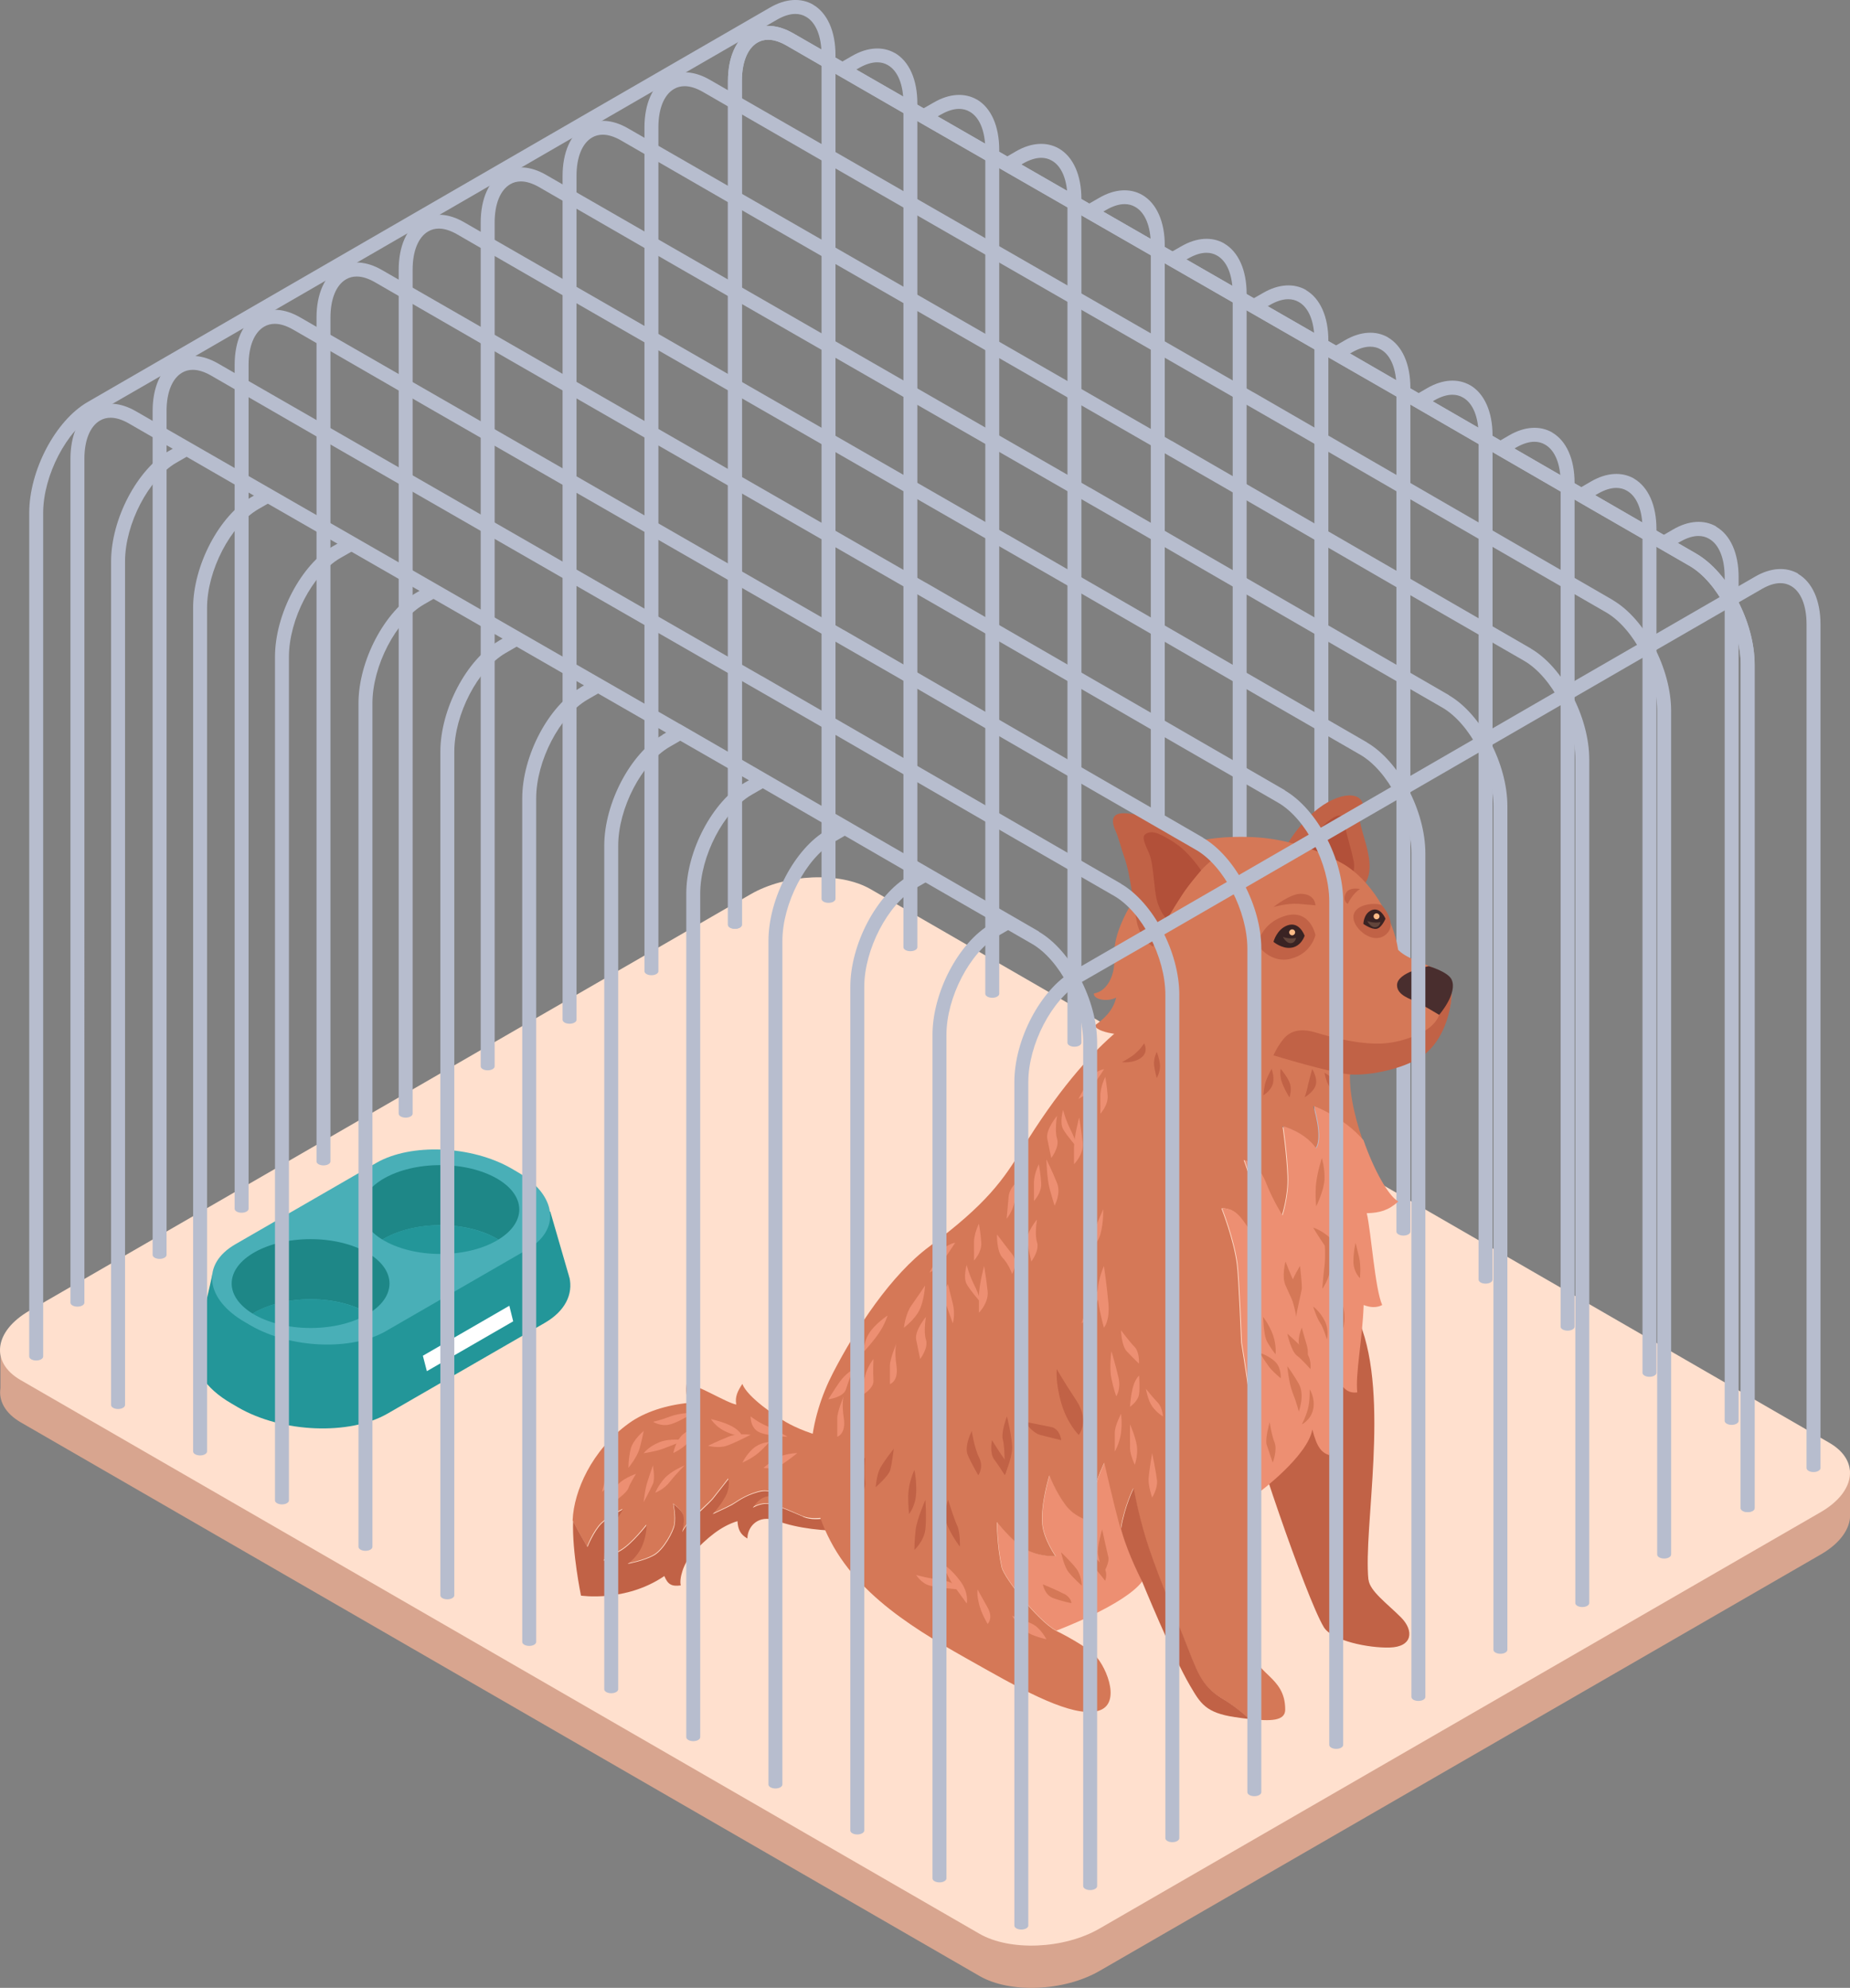 <?xml version="1.0" encoding="UTF-8"?>
<svg id="Layer_2" data-name="Layer 2" xmlns="http://www.w3.org/2000/svg" viewBox="0 0 124.73 134">
  <rect x="0" y="0" width="124.73" height="134" fill="#808080" stroke="none"/>
  <defs>
    <style>
      .cls-1 {
        fill: #d57857;
      }

      .cls-2 {
        fill: #fff;
      }

      .cls-3 {
        fill: #3a2323;
      }

      .cls-4 {
        fill: #b7bdce;
      }

      .cls-5 {
        fill: #63453b;
      }

      .cls-6 {
        fill: #fb8;
      }

      .cls-7 {
        fill: #49afb7;
      }

      .cls-8 {
        fill: #ffe0ce;
      }

      .cls-9 {
        fill: #239699;
      }

      .cls-10 {
        fill: #c16246;
      }

      .cls-11 {
        fill: #b25039;
      }

      .cls-12 {
        fill: #ed8f72;
      }

      .cls-13 {
        fill: #1e8787;
      }

      .cls-14 {
        fill: #492e2e;
      }

      .cls-15 {
        fill: #d8a58f;
      }
    </style>
  </defs>
  <g id="Layer_1-2" data-name="Layer 1">
    <g>
      <g>
        <path class="cls-15" d="m121.2,98.87l-62.5-36.08c-2.06-1.19-5.7-1.04-8.09.34L3.89,90.1l-3.86.99v2.48c-.13.86.32,1.7,1.37,2.31l64.64,37.32c2.06,1.19,5.7,1.04,8.09-.34l48.64-28.08c1.31-.76,1.97-1.73,1.97-2.65h0s0-.06,0-.09v-2.94l-3.53-.5v.27Z"/>
        <path class="cls-8" d="m123.34,97.26L58.7,59.94c-2.06-1.19-5.7-1.04-8.09.34L1.97,88.36c-2.38,1.38-2.64,3.48-.58,4.67l64.64,37.32c2.06,1.19,5.7,1.04,8.09-.34l48.64-28.08c2.38-1.38,2.64-3.48.58-4.67Z"/>
      </g>
      <path class="cls-4" d="m54.82.31c-.82-.47-1.85-.41-2.89.19l-12.76,7.37s0,0,0,0L5.91,27.1c-2.17,1.25-3.94,4.61-3.94,7.48v56.86c0,.15.21.27.47.27s.47-.12.47-.27v-56.86c0-2.53,1.59-5.58,3.46-6.66l6.68-3.85h0S43.2,6.63,43.2,6.63h0l9.2-5.31c.44-.25.85-.38,1.22-.38.26,0,.5.06.72.19.67.38,1.05,1.32,1.05,2.58v56.88c0,.15.21.27.47.27s.47-.12.47-.27V3.71c0-1.6-.55-2.84-1.52-3.4Z"/>
      <g>
        <path class="cls-4" d="m115.71,35.49c-.82-.47-1.85-.41-2.89.19l-1.2.7c.28.19.53.41.75.66l.92-.53c.44-.25.85-.38,1.22-.38.26,0,.5.06.72.19.67.38,1.05,1.32,1.05,2.58v56.88c0,.15.21.27.47.27s.47-.12.47-.27v-56.88c0-1.6-.55-2.84-1.52-3.4Z"/>
        <path class="cls-4" d="m110.17,32.26c-.82-.47-1.85-.41-2.89.19l-1,.58c.27.2.5.43.7.68l.77-.44c.44-.25.85-.38,1.22-.38.26,0,.5.06.72.19.67.38,1.05,1.32,1.05,2.58v56.88c0,.15.21.27.47.27s.47-.12.47-.27v-56.88c0-1.6-.55-2.84-1.52-3.4Z"/>
        <path class="cls-4" d="m77.01,13.14c-.82-.47-1.85-.41-2.89.19l-1.34.77c.32.16.61.35.9.57l.92-.53c.44-.25.85-.38,1.22-.38.26,0,.5.06.72.19.67.38,1.05,1.32,1.05,2.58v56.88c0,.15.21.27.47.27s.47-.12.47-.27V16.54c0-1.6-.55-2.84-1.52-3.4Z"/>
        <path class="cls-4" d="m82.54,16.41c-.82-.47-1.85-.41-2.89.19l-1.07.61c.32.16.61.36.87.59l.67-.38c.44-.25.85-.38,1.22-.38.26,0,.5.06.72.19.67.38,1.05,1.32,1.05,2.58v56.88c0,.15.21.27.47.27s.47-.12.47-.27V19.81c0-1.6-.55-2.84-1.52-3.4Z"/>
        <path class="cls-4" d="m60.34,3.58c-.82-.47-1.85-.41-2.89.19l-1.06.61c.29.18.57.38.83.61l.7-.41c.44-.25.85-.38,1.22-.38.26,0,.5.06.72.19.67.38,1.05,1.32,1.05,2.58v56.88c0,.15.21.27.47.27s.47-.12.47-.27V6.97c0-1.6-.55-2.84-1.52-3.4Z"/>
        <path class="cls-4" d="m104.65,29.15c-.82-.47-1.85-.41-2.89.19l-1.17.68c.36.14.69.31.98.52l.66-.38c.44-.25.85-.38,1.22-.38.26,0,.5.06.72.19.67.38,1.05,1.32,1.05,2.58v56.88c0,.15.21.27.47.27s.47-.12.47-.27v-56.88c0-1.6-.55-2.84-1.52-3.4Z"/>
        <path class="cls-4" d="m71.39,10.01c-.82-.47-1.85-.41-2.89.19l-1.05.61c.15.06.3.13.44.2.18.1.34.23.5.35l.59-.34c.44-.25.85-.38,1.22-.38.26,0,.5.06.72.19.67.38,1.05,1.32,1.05,2.58v56.88c0,.15.21.27.47.27s.47-.12.47-.27V13.41c0-1.6-.55-2.84-1.52-3.4Z"/>
        <path class="cls-4" d="m65.86,6.71c-.82-.47-1.85-.41-2.89.19l-.96.55c.3.18.56.39.8.63l.63-.36c.44-.25.85-.38,1.22-.38.26,0,.5.06.72.19.67.38,1.05,1.32,1.05,2.58v56.88c0,.15.21.27.47.27s.47-.12.47-.27V10.1c0-1.6-.55-2.84-1.52-3.4Z"/>
        <path class="cls-4" d="m88.06,19.55c-.82-.47-1.85-.41-2.89.19l-1.03.59c.29.18.55.4.77.64l.72-.42c.44-.25.85-.38,1.22-.38.26,0,.5.06.72.19.67.38,1.05,1.32,1.05,2.58v56.88c0,.15.21.27.47.27s.47-.12.47-.27V22.95c0-1.6-.55-2.84-1.52-3.4Z"/>
        <path class="cls-4" d="m93.58,22.74c-.82-.47-1.85-.41-2.89.19l-1.07.62c.31.18.59.39.83.61l.71-.41c.44-.25.85-.38,1.22-.38.26,0,.5.06.72.19.67.38,1.05,1.32,1.05,2.58v56.88c0,.15.21.27.47.27s.47-.12.47-.27V26.14c0-1.6-.55-2.84-1.52-3.4Z"/>
        <path class="cls-4" d="m99.12,25.97c-.82-.47-1.85-.41-2.89.19l-.88.51c.26.2.5.43.7.69l.65-.37c.44-.25.85-.38,1.22-.38.26,0,.5.06.72.19.67.38,1.05,1.32,1.05,2.58v56.88c0,.15.21.27.47.27s.47-.12.47-.27V29.36c0-1.6-.55-2.84-1.52-3.4Z"/>
      </g>
      <g>
        <g>
          <path class="cls-1" d="m53.02,95.88c-.64-.37-2.61-1.66-2.97-2.59-.31.47-.51.86-.41,1.39-.65-.11-2.68-1.39-3.34-1.39-.08.41-.04.86.2,1.27-1.57.15-3.02.61-4.08,1.37-2.54,1.82-3.73,4.61-3.81,6.53,0,.01,0,.03,0,.04.44.87.97,1.74.97,1.74,0,0,.41-1.05.95-1.58.53-.52,1.45-.95,1.45-.95,0,0-.7,1.06-.98,1.77-.25.64-.33,1.69-.33,1.69,0,0,.46-.27,1.2-.71.74-.44,1.7-1.69,1.7-1.69,0,0,0,.74-.33,1.46-.33.72-.95,1.15-.95,1.15,0,0,1.09-.18,1.77-.57.68-.38,1.32-1.62,1.39-2.04.1-.61-.07-1.42-.07-1.42,0,0,.48.33.64.69.15.35-.05,1.2-.05,1.2,0,0,.26-.48.58-.8s1.27-1.18,1.48-1.43c.21-.25,1.06-1.35,1.06-1.35,0,0,.15.53-.21,1.18-.35.65-.86,1.19-.86,1.19,0,0,.95-.42,1.3-.62.35-.19.83-.6,1.77-.87s1.36.32,1.36.32c0,0-.33-.15-.86,0s-.86.74-.86.74c0,0,.35-.24.86-.27s1.54.44,2.51.86c.98.41,2.54-.17,2.54-.17,0,0,.51.48.57,1.1,1.26-.04,2.42-.2,3.21-.49,2.08-.74,1.62-4.95,1.62-4.95,0,0-5.79.07-9.07-1.83Z"/>
          <path class="cls-10" d="m54.13,102.23c-.98-.41-2.01-.89-2.51-.86s-.86.27-.86.27c0,0,.33-.59.86-.74s.86,0,.86,0c0,0-.41-.58-1.36-.32s-1.42.67-1.77.87c-.35.19-1.3.62-1.3.62,0,0,.5-.54.86-1.19.35-.65.21-1.18.21-1.18,0,0-.86,1.1-1.06,1.35-.21.25-1.15,1.12-1.48,1.43s-.58.8-.58.8c0,0,.2-.85.05-1.2-.15-.36-.64-.69-.64-.69,0,0,.18.81.07,1.42-.07.42-.71,1.66-1.39,2.04-.68.38-1.77.57-1.77.57,0,0,.62-.42.95-1.15.33-.72.33-1.46.33-1.46,0,0-.96,1.24-1.7,1.69-.74.44-1.2.71-1.2.71,0,0,.07-1.05.33-1.69.28-.71.98-1.77.98-1.77,0,0-.92.43-1.45.95-.53.53-.95,1.58-.95,1.58,0,0-.53-.87-.97-1.74-.08,2.06.53,5.02.53,5.02,0,0,3.01.46,5.62-1.32.23.55.47.72,1.11.63-.12-.41.16-1.49.8-2.17.95-1.01,1.89-1.82,3.02-2.16.04.57.19.89.67,1.17,0-.78.72-1.66,1.96-1.2,1.44.53,3.27.72,4.93.68-.06-.62-.57-1.1-.57-1.1,0,0-1.57.58-2.54.17Z"/>
        </g>
        <path class="cls-10" d="m91.75,54.79c.47-.68-.16-1.68-1.92-.87-1.76.81-2.96,2.86-2.96,2.86,0,0,3.78,4.37,5.03,2.95,1.26-1.42-.63-4.26-.15-4.94Z"/>
        <path class="cls-11" d="m90.66,55.59c-.06-.55-.21-.91-1.05-.28-.84.63-1.64,2.01-1.64,2.01l3,1.99s.44-.47.3-1.24c-.14-.77-.53-1.93-.6-2.48Z"/>
        <path class="cls-10" d="m92.26,106.49c-.35-3.54,1.45-12.26-.59-17.33s-7.51,6.03-7.51,6.03c-.03.95,3.89,12.5,5.09,14.49.56.93,3.03,1.42,4.44,1.38,1.55-.04,1.66-1.13.77-2.03-.95-.95-2.11-1.78-2.19-2.54Z"/>
        <path class="cls-12" d="m74.47,98.59s-.48.95-.71,2.03c-.23,1.08,0,1.97,0,1.97,0,0-1.18-.18-1.89-1.13-.71-.95-1.1-2.02-1.1-2.02,0,0-.6,1.9-.48,3.29.09,1.02.89,2.16.89,2.16,0,0-1.11.08-2.13-.52-.77-.45-1.82-1.78-1.82-1.78,0,0,0,1.59.32,3.05.15.71,2.44,3.62,3.67,4.28,0,0,4.61-1.72,5.8-3.33,0,0-.91-1.74-1.36-3.32-.45-1.58-1.16-4.68-1.16-4.68Z"/>
        <path class="cls-1" d="m91.13,71.82c.72-4.55-7.98-7.11-13.07-4.14-.73.43-4.37,1.94-9.17,9.81-1.21,1.99-2.37,3.68-6.21,6.52-2.6,1.92-4.95,5.51-6.51,8.52-1.56,3.01-2.38,7.16-.18,11.35,2.19,4.19,6.82,6.58,10.55,8.69,3.33,1.88,6.17,3.27,7.64,2.71,1.46-.57.31-3.2-.53-3.87-.97-.77-2.45-1.48-2.45-1.48-1.23-.66-3.51-3.57-3.67-4.28-.32-1.46-.32-3.05-.32-3.05,0,0,1.05,1.32,1.82,1.78,1.02.6,2.13.52,2.13.52,0,0-.8-1.14-.89-2.16-.12-1.39.48-3.29.48-3.29,0,0,.39,1.07,1.1,2.02.71.95,1.89,1.13,1.89,1.13,0,0-.23-.89,0-1.97.23-1.08.71-2.03.71-2.03,0,0,.65,2.85,1.1,4.47.25-1.55.86-2.76.86-2.76,0,0,.24,1.47.8,3.33.56,1.86,1.73,4.68,2.6,6.81s1.1,3.16,2.54,4.02c.75.45,1.41.99,1.87,1.4,1.45.17,2.42.14,2.43-.61.02-2.34-2.18-2.35-2.21-4.25-.03-1.91.37-10.39.37-10.39.12-2.65-1.13-10.12-1.13-10.12,0,0-.17-4.34-.29-5.28-.21-1.66-1.04-3.76-1.04-3.76,0,0,.64-.11,1.21.56.56.65,1.24,1.89,1.24,1.89,0,0,.03-1.31-.09-2.43-.16-1.46-.86-3.28-.86-3.28.56.21,1.01.38,1.52,1.68.41,1.03,1.05,2.05,1.05,2.05,0,0,.44-1.31.38-2.66-.06-1.54-.33-3.35-.33-3.35,0,0,1.44.36,2.22,1.49.53-.71-.15-2.85-.15-2.85,0,0,1.98.72,3.33,2.29-.61-1.75-1.01-3.68-.8-5.03Z"/>
        <path class="cls-10" d="m79.84,110.45c-.87-2.13-2.04-4.95-2.6-6.81-.56-1.86-.8-3.33-.8-3.33,0,0-.61,1.21-.86,2.76.02.07.04.14.06.21.45,1.58,1.36,3.32,1.36,3.32,0,0,2.05,5.02,3.24,7.04.69,1.17,1.04,1.82,3.02,2.11.35.05.68.1.99.13-.46-.41-1.11-.95-1.87-1.4-1.44-.87-1.68-1.89-2.54-4.02Z"/>
        <path class="cls-12" d="m91.92,76.85c-1.35-1.57-3.33-2.29-3.33-2.29,0,0,.68,2.14.15,2.85-.78-1.12-2.22-1.49-2.22-1.49,0,0,.27,1.81.33,3.35.05,1.35-.38,2.66-.38,2.66,0,0-.64-1.01-1.05-2.05-.51-1.3-.96-1.47-1.52-1.68,0,0,.7,1.82.86,3.28.12,1.12.09,2.43.09,2.43,0,0-.68-1.24-1.24-1.89-.58-.67-1.21-.56-1.21-.56,0,0,.83,2.1,1.04,3.76.12.94.29,5.28.29,5.28,0,0,1.25,7.47,1.13,10.12,0,0,3.31-2.46,3.62-4.26.32,1.25.63,1.55,1.13,1.73.15-.42.41-3.92.54-5.32.32.8.71,1.17,1.36,1.09-.14-1.23.35-3.57.43-5.89.41.16.86.21,1.25,0-.49-1.1-.74-4.89-1.04-6.19.89-.02,1.48-.2,2.13-.79-.66-.35-1.65-2.12-2.35-4.13Z"/>
        <path class="cls-1" d="m94.27,64.05c-.34-2.23-1.89-4.8-3.79-5.86-1.89-1.06-3.94-1.62-5.68-1.74-1.74-.12-4.77-.02-6,1.18-.94.92-3.82,4.36-3.67,6.82.08,1.28-.47,2.37-1.38,2.52-.04.39.87.6,1.5.28-.21.93-.9,1.49-1.46,1.89.38.63,2.32.58,2.86.85,0,0,4.36,3.13,6.61,3.52,2.12.37,5.69.77,8.02-1.28,1.57.01,4.08-.72,5-1.63,1.5-1.5,2.17-4.21.95-5.01-1.13-.73-2.22-.84-2.96-1.55Z"/>
        <path class="cls-10" d="m78.03,55.27c-.8-.27-1.49-.39-2.04-.44-.98-.09-1.14.38-.77,1.2.21.47.33,1.04.59,1.78.44,1.22.59,3.25.85,4.4.26,1.15,1.08,1.61,1.08,1.61,0,0,1.89-4.21,4.02-5.88,0,0-1.52-1.94-3.73-2.68Z"/>
        <g>
          <path class="cls-12" d="m69.92,82.2s-.78.92-.66,1.54c.12.62.27,1.3.27,1.3,0,0,.57-.74.39-1.3-.18-.56,0-1.54,0-1.54Z"/>
          <path class="cls-12" d="m69.71,79.76c.01.61,0,1.2,0,1.2,0,0,.53-.55.49-1.2-.04-.65-.16-1.28-.16-1.28,0,0-.34.67-.33,1.28Z"/>
          <path class="cls-12" d="m74.19,73.87c.01.61,0,1.2,0,1.2,0,0,.53-.55.49-1.2-.04-.65-.16-1.28-.16-1.28,0,0-.34.67-.33,1.28Z"/>
          <path class="cls-12" d="m67.22,83.2s-.04,1.14.37,1.58c.42.43.65,1.1.65,1.1,0,0,.44-.79,0-1.34-.44-.55-1.03-1.34-1.03-1.34Z"/>
          <path class="cls-12" d="m50.61,95.48s-.04.63.43.98c.47.35,2.05.39,2.05.39,0,0-.79-.48-1.38-.72-.59-.24-1.1-.65-1.1-.65Z"/>
          <path class="cls-12" d="m50.06,98.59s.59-.24,1.06-.64c.47-.4.73-.74.73-.74,0,0-.61.02-1.08.44-.47.42-.71.94-.71.94Z"/>
          <path class="cls-12" d="m49.11,96.85c-.67.27-1.38.61-1.38.61,0,0,.71.19,1.26,0,.55-.19,1.62-.74,1.62-.74,0,0-.83-.14-1.5.13Z"/>
          <path class="cls-12" d="m49.39,96.17c-.57-.32-1.46-.51-1.46-.51,0,0,.31.5.91.8s1.22.39,1.22.39c0,0-.1-.36-.67-.68Z"/>
          <path class="cls-12" d="m44.03,95.84s.51.34,1.14.18c.63-.16,1.58-.79,1.58-.79,0,0-.91,0-1.58.26-.67.26-1.14.35-1.14.35Z"/>
          <path class="cls-12" d="m45.39,97.95s.65-.29,1.03-.74c.37-.45.53-.96.53-.96,0,0-.67.13-1.06.6s-.49,1.1-.49,1.1Z"/>
          <path class="cls-12" d="m51.48,98.95s.67.11,1.14-.17c.47-.29,1.14-.83,1.14-.83,0,0-.87.03-1.34.31-.47.28-.95.69-.95.69Z"/>
          <path class="cls-12" d="m44.46,97.22c-.75.3-1.06.74-1.06.74,0,0,.87-.13,1.3-.3.43-.17,1.47-.57,1.47-.57,0,0-.96-.17-1.71.13Z"/>
          <path class="cls-12" d="m42.53,97.65c-.16.61-.16,1.3-.16,1.3,0,0,.59-.73.75-1.3.16-.57.28-1.19.28-1.19,0,0-.71.58-.87,1.19Z"/>
          <path class="cls-12" d="m40.91,99.09c-.08.59-.32,1.48-.32,1.48,0,0,.71-.56.75-1.34s0-1.34,0-1.34c0,0-.35.6-.43,1.19Z"/>
          <path class="cls-12" d="m41.54,100.25c-.28.54-.18,1.02-.18,1.02,0,0,.89-.61,1.01-.96.12-.34.51-.96.51-.96,0,0-1.06.36-1.34.9Z"/>
          <path class="cls-12" d="m44.78,99.68c-.44.51-.6.94-.6.94,0,0,.56-.19.99-.74.43-.55.99-1.1.99-1.1,0,0-.95.39-1.39.91Z"/>
          <path class="cls-12" d="m43.55,100.25c-.08.38-.16,1.02-.16,1.02,0,0,.47-.87.63-1.24.16-.37,0-1.24,0-1.24,0,0-.39,1.08-.47,1.47Z"/>
          <path class="cls-1" d="m71.54,104.63s.18.93.5,1.34c.32.41.89.91.89.91,0,0,0-.65-.35-1.12-.35-.47-1.04-1.12-1.04-1.12Z"/>
          <path class="cls-10" d="m71.25,92.29s-.11.83.29,2.25c.4,1.42,1.19,2.19,1.19,2.19,0,0,.77-.92-.17-2.34s-1.31-2.1-1.31-2.1Z"/>
          <path class="cls-10" d="m70.85,96.19c-.62-.12-1.75-.35-1.75-.35,0,0,.47.74,1.04.89.56.15,1.41.35,1.41.35,0,0-.07-.77-.7-.89Z"/>
          <path class="cls-10" d="m66.88,97.08s-.18.86.15,1.3c.33.44.71,1.06.71,1.06,0,0,.35-.56-.03-1.09-.38-.53-.83-1.27-.83-1.27Z"/>
          <path class="cls-10" d="m65.52,96.46s-.53,1.01-.27,1.63c.27.62.71,1.36.71,1.36,0,0,.38-.53.06-1.18-.33-.65-.5-1.8-.5-1.8Z"/>
          <path class="cls-10" d="m67.62,97.08c.15.53.12,2.36.12,2.36,0,0,.47-1.09.5-1.77.03-.68-.35-2.19-.35-2.19,0,0-.42,1.06-.27,1.6Z"/>
          <path class="cls-10" d="m63.92,101.11s-.38,1.04,0,1.83c.38.8.8,1.32.8,1.32,0,0,.03-.96-.18-1.41-.21-.44-.62-1.75-.62-1.75Z"/>
          <path class="cls-10" d="m61.74,103.09c-.09.71-.09,1.39-.09,1.39,0,0,.65-.59.74-1.39.09-.8,0-1.98,0-1.98,0,0-.56,1.27-.65,1.98Z"/>
          <path class="cls-10" d="m61.23,100.78c0,.83.06,1.28.06,1.28,0,0,.45-.54.48-1.44.03-.91-.12-1.53-.12-1.53,0,0-.41.86-.41,1.69Z"/>
          <path class="cls-10" d="m58.33,98.26s-.59.47-.65,1.18c-.06.71.09,1.66.09,1.66,0,0,.65-.62.56-1.21-.09-.59,0-1.63,0-1.63Z"/>
          <path class="cls-10" d="m59.04,100.25s.86-.74.98-1.15c.12-.41.24-1.44.24-1.44,0,0-.8,1-.98,1.44-.18.44-.24,1.15-.24,1.15Z"/>
          <path class="cls-12" d="m60.93,89.51s.72-.53,1.05-1.18c.33-.64.39-1.67.39-1.67,0,0-.53.79-.92,1.34-.4.55-.51,1.51-.51,1.51Z"/>
          <path class="cls-12" d="m58.57,89.92c-.39.66-.31,1.18-.31,1.18,0,0,.55-.59.98-1.21.43-.62.6-1.21.6-1.21,0,0-.88.58-1.27,1.24Z"/>
          <path class="cls-12" d="m65.18,85.25s-.26.86,0,1.32c.26.46.97,1.26.97,1.26,0,0-.14-.58-.49-1.26-.34-.69-.49-1.32-.49-1.32Z"/>
          <path class="cls-12" d="m71.68,74.8s-.26.86,0,1.32c.26.46.97,1.26.97,1.26,0,0-.14-.58-.49-1.26-.34-.69-.49-1.32-.49-1.32Z"/>
          <path class="cls-12" d="m63.9,86.57s-.38.61-.15,1.26c.23.66.49,1.37.49,1.37,0,0,.18-.58,0-1.32-.18-.74-.33-1.32-.33-1.32Z"/>
          <path class="cls-12" d="m63.36,84.5c-.33.61-.69,1.28-.69,1.28,0,0,.55-.25.98-.88s.75-1.13.75-1.13c0,0-.71.12-1.04.73Z"/>
          <path class="cls-12" d="m73.4,72.8c-.33.61-.69,1.28-.69,1.28,0,0,.55-.25.98-.88.43-.63.75-1.13.75-1.13,0,0-.7.12-1.04.73Z"/>
          <path class="cls-12" d="m68,80.7c-.06.69-.13,1.45-.13,1.45,0,0,.4-.45.55-1.2.15-.75.24-1.34.24-1.34,0,0-.6.39-.66,1.08Z"/>
          <path class="cls-12" d="m66,87.35c0,.74,0,1.14,0,1.14,0,0,.66-.65.59-1.43-.08-.78-.24-1.72-.24-1.72,0,0-.34,1.26-.35,2.01Z"/>
          <path class="cls-12" d="m72.41,77.34c0,.74,0,1.14,0,1.14,0,0,.66-.65.59-1.43-.08-.78-.24-1.72-.24-1.72,0,0-.34,1.26-.35,2.01Z"/>
          <path class="cls-12" d="m70.55,78.16s.03,1.31.23,2.02c.2.72.32,1.09.32,1.09,0,0,.46-.81.16-1.54-.29-.73-.71-1.58-.71-1.58Z"/>
          <path class="cls-12" d="m62.43,88.77s-.78.92-.66,1.54c.12.62.27,1.3.27,1.3,0,0,.57-.74.39-1.3-.18-.56,0-1.54,0-1.54Z"/>
          <path class="cls-12" d="m71.27,75.22s-.78.92-.66,1.54c.12.62.27,1.3.27,1.3,0,0,.57-.74.39-1.3-.18-.56,0-1.54,0-1.54Z"/>
          <path class="cls-12" d="m60.44,90.56s-.44,1.03-.44,1.49v1.25s.6-.17.44-1.25c-.16-1.08,0-1.49,0-1.49Z"/>
          <path class="cls-12" d="m56.89,94.11s-.44,1.03-.44,1.49v1.25s.6-.17.44-1.25c-.16-1.08,0-1.49,0-1.49Z"/>
          <path class="cls-12" d="m58.34,92.7c-.16.59-.34,1.42-.34,1.42,0,0,.93-.47.89-1.06-.04-.59,0-1.45,0-1.45,0,0-.4.5-.55,1.09Z"/>
          <path class="cls-12" d="m56.64,93.11c-.35.5-.8,1.22-.8,1.22,0,0,1.04-.13,1.2-.69.17-.57.5-1.36.5-1.36,0,0-.55.34-.9.84Z"/>
          <path class="cls-12" d="m62.96,89.66s-.16.84,0,1.63c.16.79.28,1.22.28,1.22,0,0,.47-.54.24-1.41-.24-.87-.51-1.43-.51-1.43Z"/>
          <path class="cls-12" d="m65.67,83.77c.01.61,0,1.2,0,1.2,0,0,.53-.55.49-1.2s-.16-1.28-.16-1.28c0,0-.34.67-.33,1.28Z"/>
          <path class="cls-10" d="m76.51,71.05c-.35.28-.87.55-.87.55,0,0,.77.1,1.3-.3s.2-.97.2-.97c0,0-.28.44-.63.71Z"/>
          <path class="cls-10" d="m77.81,71.82c.06.45.18.85.18.85,0,0,.22-.37.22-.79s-.22-.97-.22-.97c0,0-.24.46-.18.92Z"/>
          <path class="cls-10" d="m89.3,72.31s.08.49.28.85c.2.35.95.67.95.67,0,0-.17-.29-.44-.77-.27-.48-.78-.74-.78-.74Z"/>
          <path class="cls-10" d="m88.18,73.2c-.11.49-.22.77-.22.77,0,0,.61-.35.75-.83.14-.47-.24-1.08-.24-1.08,0,0-.18.65-.3,1.14Z"/>
          <path class="cls-10" d="m86.35,72.06s-.12.43.12,1.01c.24.58.47.9.47.9,0,0,.18-.53.02-.96-.16-.42-.61-.96-.61-.96Z"/>
          <path class="cls-10" d="m85.36,72.85c-.14.34-.18.98-.18.98,0,0,.55-.33.65-.82.1-.48-.1-.96-.1-.96,0,0-.24.45-.37.79Z"/>
          <path class="cls-1" d="m89.75,78.06s-.05.47.17,1.24c.22.77.48,1.6.48,1.6,0,0,.27-.77,0-1.54-.27-.77-.65-1.3-.65-1.3Z"/>
          <path class="cls-1" d="m88.74,79.72c-.09.77,0,1.6,0,1.6,0,0,.53-1.06.56-1.83.03-.77-.18-1.42-.18-1.42,0,0-.29.89-.38,1.66Z"/>
          <path class="cls-1" d="m88.54,82.76s.47.8.92,1.39c.44.59.8,1.18.8,1.18,0,0,.28-.92-.34-1.63-.61-.71-1.38-.95-1.38-.95Z"/>
          <path class="cls-1" d="m89.3,85.34c-.09.74-.15,1.54-.15,1.54,0,0,.52-.68.59-1.63.06-.95-.44-1.63-.44-1.63,0,0,.09.98,0,1.72Z"/>
          <path class="cls-1" d="m86.67,85.04s-.27,1.01,0,1.6.65,1.45.65,1.45c0,0,.27-.92-.03-1.57-.3-.65-.62-1.48-.62-1.48Z"/>
          <path class="cls-1" d="m87.02,86.67c-.1.52.3,1.42.37,2.1-.01-.15.35-1.69.38-1.89.03-.21-.12-1.54-.12-1.54,0,0-.52.81-.62,1.33Z"/>
          <path class="cls-1" d="m88.54,88.09s.23.74.47,1.09c.24.35.45,1.12.45,1.12,0,0,.18-.62-.15-1.27-.33-.65-.77-.95-.77-.95Z"/>
          <path class="cls-1" d="m90.31,86.88s-.33,1.01-.18,1.42c.15.41.39,1.36.39,1.36,0,0,.24-.59.08-1.39-.16-.8-.28-1.39-.28-1.39Z"/>
          <path class="cls-1" d="m86.79,89.89s.25,1.18.64,1.48c.39.3.92.92.92.92,0,0,.13-.71-.39-1.27-.52-.56-1.17-1.12-1.17-1.12Z"/>
          <path class="cls-1" d="m87.77,89.5s-.29.64-.19,1.12c.1.48.54.98.54.98,0,0,.15-.4-.03-.98-.18-.58-.32-1.12-.32-1.12Z"/>
          <path class="cls-1" d="m91.4,83.77s-.15.56-.15,1.27.44,1.12.44,1.12c0,0,.09-.8-.06-1.42-.15-.62-.24-.98-.24-.98Z"/>
          <path class="cls-1" d="m88.18,94.98c-.15.56-.41,1.04-.41,1.04,0,0,.62-.3.77-1.04.15-.74-.24-1.33-.24-1.33,0,0,.03.77-.12,1.33Z"/>
          <path class="cls-1" d="m86.79,92.08s.09,1.09.35,1.77c.27.68.43,1.3.43,1.3,0,0,.42-1.12,0-1.86-.42-.74-.79-1.21-.79-1.21Z"/>
          <path class="cls-1" d="m85.61,95.84s-.33,1.15-.21,1.54c.12.38.41,1.21.41,1.21,0,0,.33-.83.12-1.36-.21-.53-.33-1.39-.33-1.39Z"/>
          <path class="cls-1" d="m84.93,91.19s.52.84.76,1.1c.24.27.66.62.66.62,0,0,.05-.68-.35-1.09-.39-.41-1.07-.63-1.07-.63Z"/>
          <path class="cls-1" d="m85.16,88.77s.04,1.12.21,1.54c.17.41.63.98.63.98,0,0,.07-.58-.16-1.26s-.68-1.26-.68-1.26Z"/>
          <path class="cls-1" d="m73.12,104.26s.06.72.56,1.29c.5.56.83,1.01.83,1.01,0,0,.27-.62-.24-1.12-.5-.5-1.15-1.17-1.15-1.17Z"/>
          <path class="cls-1" d="m74.31,103.09s-.37,1.23-.27,1.72c.1.49.27,1.36.27,1.36,0,0,.53-.77.41-1.24-.12-.47-.41-1.83-.41-1.83Z"/>
          <path class="cls-1" d="m71.73,107.44c-.53-.28-1.42-.64-1.42-.64,0,0,.12.71.68.92.56.21,1.24.35,1.24.35,0,0,.03-.35-.5-.64Z"/>
          <path class="cls-12" d="m74.43,85.34s-.56,1.22-.41,2.25c.15,1.03.41,1.91.41,1.91,0,0,.41-.46.3-1.67-.11-1.22-.3-2.49-.3-2.49Z"/>
          <path class="cls-12" d="m72.93,89.2s.32-.22.72-.81c.4-.59.72-1.82.72-1.82,0,0-.63.7-.93,1.32-.3.62-.52,1.32-.52,1.32Z"/>
          <path class="cls-12" d="m75.58,89.66s.03,1.05.38,1.42c.35.38.83.84.83.84,0,0,.06-.77-.3-1.13-.35-.36-.92-1.13-.92-1.13Z"/>
          <path class="cls-12" d="m74.93,91.1s-.15,1.07,0,1.81c.15.74.33,1.21.33,1.21,0,0,.33-.47.15-1.26-.18-.78-.47-1.76-.47-1.76Z"/>
          <path class="cls-12" d="m76.35,93.65c-.15.68-.16,1.18-.16,1.18,0,0,.55-.38.61-.86.06-.47,0-1.24,0-1.24,0,0-.3.24-.45.92Z"/>
          <path class="cls-12" d="m77.26,93.62s.12.77.44,1.21c.33.44.71.65.71.65,0,0-.03-.59-.35-.93-.33-.34-.8-.93-.8-.93Z"/>
          <path class="cls-12" d="m76.19,96.02s-.01,1.2,0,1.63c.01.44.32,1.09.32,1.09,0,0,.23-.65.14-1.27-.09-.62-.46-1.45-.46-1.45Z"/>
          <path class="cls-12" d="m75.16,96.61c0,.5,0,1.24,0,1.24,0,0,.33-.56.42-1.27.09-.71,0-1.27,0-1.27,0,0-.43.8-.42,1.3Z"/>
          <path class="cls-12" d="m77.68,97.95s-.21,1.23-.24,1.73c-.03.5.24,1.27.24,1.27,0,0,.38-.62.33-1.15-.06-.53-.33-1.85-.33-1.85Z"/>
          <path class="cls-12" d="m73.76,83.03c-.19.59-.47,1.24-.47,1.24,0,0,.67-.23.9-1.07s.19-1.68.19-1.68c0,0-.42.92-.62,1.51Z"/>
          <path class="cls-12" d="m63.54,105.4s.37.94.7,1.4c.34.46.94,1.29.94,1.29,0,0,.17-.71-.46-1.54-.62-.83-1.19-1.15-1.19-1.15Z"/>
          <path class="cls-12" d="m65.91,107.14s-.07.29.09.95c.15.67.59,1.38.59,1.38,0,0,.4-.39,0-1.1-.4-.71-.68-1.22-.68-1.22Z"/>
          <path class="cls-12" d="m63.54,106.52c-.82-.09-1.77-.35-1.77-.35,0,0,.34.56.9.71.56.15,2.05.27,2.05.27,0,0-.37-.53-1.19-.62Z"/>
          <path class="cls-12" d="m69.6,109.47c-.57-.28-1.36-.55-1.36-.55,0,0,.37.63.86,1.01.48.37,1.45.57,1.45.57,0,0-.38-.75-.95-1.03Z"/>
        </g>
        <path class="cls-10" d="m97.03,68.41s-.15.59-.96,1.07-2.06.91-3.4.87c-1.34-.04-2.77-.39-3.93-.74-1.16-.35-1.81-.07-2.24.47-.43.55-.64,1.06-.64,1.06,0,0,3.95,1.21,5.21,1.29,1.27.09,3.95-.4,5.17-1.52,1.22-1.12,1.61-2.94,1.62-3.91,0-.97-.83,1.41-.83,1.41Z"/>
        <path class="cls-14" d="m96.33,65.13s-2.14.39-2.14,1.28c0,.68.9.92,1.3,1.13.59.29,1.54.87,1.54.87,0,0,1.27-1.46.84-2.38-.25-.53-1.54-.9-1.54-.9Z"/>
        <g>
          <path class="cls-10" d="m86.68,61.73c-1.66.47-1.9,1.95-1.9,1.95,0,0,.84,1.3,2.24.95,1.4-.35,1.67-1.6,1.67-1.6,0,0-.35-1.77-2.01-1.3Z"/>
          <path class="cls-3" d="m86.8,62.38c-.73.27-.94,1.11-.94,1.11,0,0,.56.47,1.16.4.71-.07.94-.81.94-.81,0,0-.34-1-1.16-.7Z"/>
          <path class="cls-5" d="m86.5,63.17s.23.43.53.41c.31-.02.35-.36.35-.36,0,0-.35.12-.88-.06Z"/>
          <path class="cls-6" d="m87.12,62.65c-.11,0-.2.09-.2.2s.09.2.2.2.2-.09.2-.2-.09-.2-.2-.2Z"/>
        </g>
        <g>
          <path class="cls-10" d="m91.26,61.95c.1.7,1.24,1.68,2.08,1.12.84-.56.24-1.59-.18-2.05-.48-.22-2.05-.06-1.9.93Z"/>
          <path class="cls-3" d="m92.41,61.39c-.47.23-.49.89-.49.89,0,0,.54.39.89.33.35-.06.6-.68.6-.68,0,0-.34-.87-1-.55Z"/>
          <path class="cls-5" d="m92.19,62.1s.23.43.53.41c.31-.02.35-.36.35-.36,0,0-.35.12-.88-.06Z"/>
          <path class="cls-6" d="m92.81,61.57c-.11,0-.2.09-.2.2s.09.2.2.2.2-.09.2-.2-.09-.2-.2-.2Z"/>
        </g>
        <path class="cls-10" d="m87.68,60.25c-.7,0-1.82.89-1.82.89,0,0,.93-.27,1.7-.21s1.13.1,1.13.1c0,0,0-.78-1.01-.78Z"/>
        <path class="cls-10" d="m90.72,60.25c-.21.51.15.68.15.68,0,0,.33-.72.83-1,0,0-.77-.18-.98.32Z"/>
        <path class="cls-11" d="m79.21,56.81c-.91-.55-1.49-.91-1.97-.59-.28.18-.08.59.23,1.3.32.71.31,2.32.53,3.17.22.85.68,1.28.68,1.28,0,0,.97-1.65,1.42-2.22.44-.57.88-1.08.88-1.08,0,0-.87-1.3-1.78-1.85Z"/>
      </g>
      <g>
        <path class="cls-9" d="m38.38,86.1c-.02-.1-.05-.19-.08-.29l-1.2-4.14-2.56.94c-2.92-1.25-6.79-1.27-9.09.06l-8.2,4.73-2.93-1.51c-.02.16-.83,3.64-1.09,4.75-.03.1-.05.2-.07.3,0,.02,0,.04,0,.04h0c-.18,1.24.65,2.59,2.43,3.62l.46.27c2.97,1.72,7.51,1.9,10.08.42l10.59-6.11c1.39-.8,1.93-1.94,1.67-3.08h0Z"/>
        <path class="cls-7" d="m34.88,79l-.41-.24c-2.68-1.54-6.76-1.71-9.08-.38l-9.53,5.5c-2.32,1.34-2.02,3.7.65,5.24l.41.24c2.68,1.54,6.76,1.71,9.08.38l9.53-5.5c2.32-1.34,2.02-3.7-.65-5.24Z"/>
        <g>
          <path class="cls-13" d="m20.94,83.53c-2.94,0-5.32,1.34-5.32,2.99,0,.78.54,1.49,1.41,2.03.97-.59,2.36-.97,3.91-.97s2.94.37,3.91.97c.87-.53,1.41-1.24,1.41-2.03,0-1.65-2.38-2.99-5.32-2.99Z"/>
          <path class="cls-9" d="m17.03,88.55c.97.59,2.36.97,3.91.97s2.94-.37,3.91-.97c-.97-.59-2.36-.97-3.91-.97s-2.94.37-3.91.97Z"/>
        </g>
        <g>
          <path class="cls-13" d="m29.69,78.54c-2.94,0-5.32,1.34-5.32,2.99,0,.78.54,1.49,1.41,2.03.97-.59,2.36-.97,3.91-.97s2.94.37,3.91.97c.87-.53,1.41-1.24,1.41-2.03,0-1.65-2.38-2.99-5.32-2.99Z"/>
          <path class="cls-9" d="m25.78,83.56c.97.59,2.36.97,3.91.97s2.94-.37,3.91-.97c-.97-.59-2.36-.97-3.91-.97s-2.94.37-3.91.97Z"/>
        </g>
        <polygon class="cls-2" points="28.51 91.39 28.78 92.43 34.6 89.07 34.34 88.02 28.51 91.39"/>
      </g>
      <path class="cls-4" d="m121.24,38.67c-.82-.47-1.85-.41-2.89.19l-12.76,7.37s0,0,0,0l-33.26,19.23c-2.17,1.25-3.94,4.61-3.94,7.48v56.86c0,.15.21.27.47.27s.47-.12.47-.27v-56.86c0-2.53,1.59-5.58,3.46-6.66l6.68-3.85h0s30.14-17.43,30.14-17.43h0s9.2-5.31,9.2-5.31c.44-.25.85-.38,1.22-.38.26,0,.5.06.72.19.67.38,1.05,1.32,1.05,2.58v56.88c0,.15.21.27.47.27s.47-.12.47-.27v-56.88c0-1.6-.55-2.84-1.52-3.4Z"/>
      <g>
        <path class="cls-4" d="m70.06,62.8l-24.24-14.01s0,0-.01,0L9.16,27.72c-1.04-.6-2.06-.67-2.89-.19-.97.56-1.52,1.8-1.52,3.4v56.88c0,.15.21.27.47.27s.47-.12.47-.27V30.93c0-1.25.38-2.19,1.05-2.58.22-.13.46-.19.72-.19.37,0,.78.13,1.22.38l9.2,5.31h0s31.46,18.08,31.46,18.08l13.55,7.84h0s6.68,3.85,6.68,3.85c1.88,1.08,3.46,4.13,3.46,6.66v56.86c0,.15.21.27.47.27s.47-.12.47-.27v-56.86c0-2.87-1.77-6.22-3.94-7.48Z"/>
        <path class="cls-4" d="m86.65,53.28l-24.24-14.01s0,0-.01,0L25.75,18.2c-1.04-.6-2.06-.67-2.89-.19-.97.56-1.52,1.8-1.52,3.4v56.88c0,.15.21.27.47.27s.47-.12.47-.27V21.41c0-1.25.38-2.19,1.05-2.58.22-.13.46-.19.72-.19.37,0,.78.13,1.22.38l9.2,5.31h0s31.46,18.08,31.46,18.08l13.55,7.84h0s6.68,3.85,6.68,3.85c1.88,1.08,3.46,4.13,3.46,6.66v56.86c0,.15.21.27.47.27s.47-.12.47-.27v-56.86c0-2.87-1.77-6.22-3.94-7.48Z"/>
        <path class="cls-4" d="m97.71,46.87l-24.24-14.01s0,0-.01,0L36.82,11.79c-1.04-.6-2.06-.67-2.89-.19-.97.56-1.52,1.8-1.52,3.4v56.88c0,.15.21.27.47.27s.47-.12.47-.27V15c0-1.25.38-2.19,1.05-2.58.22-.13.46-.19.72-.19.37,0,.78.13,1.22.38l9.2,5.31h0s31.46,18.08,31.46,18.08l13.55,7.84h0s6.68,3.85,6.68,3.85c1.88,1.08,3.46,4.13,3.46,6.66v56.86c0,.15.21.27.47.27s.47-.12.47-.27v-56.86c0-2.87-1.77-6.22-3.94-7.48Z"/>
        <path class="cls-4" d="m92.19,50.06l-24.24-14.01s0,0-.01,0L31.29,14.98c-1.04-.6-2.06-.67-2.89-.19-.97.56-1.52,1.8-1.52,3.4v56.88c0,.15.21.27.47.27s.47-.12.47-.27V18.18c0-1.25.38-2.19,1.05-2.58.22-.13.46-.19.72-.19.37,0,.78.13,1.22.38l9.2,5.31h0l31.46,18.08,13.55,7.84h0s6.68,3.85,6.68,3.85c1.88,1.08,3.46,4.13,3.46,6.66v56.86c0,.15.21.27.47.27s.47-.12.47-.27v-56.86c0-2.87-1.77-6.22-3.94-7.48Z"/>
        <path class="cls-4" d="m114.38,37.33l-24.24-14.01s0,0-.01,0L53.49,2.25c-1.04-.6-2.06-.67-2.89-.19-.97.56-1.52,1.8-1.52,3.4v56.88c0,.15.21.27.47.27s.47-.12.47-.27V5.45c0-1.25.38-2.19,1.05-2.58.22-.13.46-.19.72-.19.37,0,.78.13,1.22.38l9.2,5.31h0s31.46,18.08,31.46,18.08l13.55,7.84h0s6.68,3.85,6.68,3.85c1.88,1.08,3.46,4.13,3.46,6.66v56.86c0,.15.21.27.47.27s.47-.12.47-.27v-56.86c0-2.87-1.77-6.22-3.94-7.48Z"/>
        <path class="cls-4" d="m81.12,56.47l-24.24-14.01s0,0-.01,0L20.23,21.39c-1.04-.6-2.06-.67-2.89-.19-.97.56-1.52,1.8-1.52,3.4v56.88c0,.15.21.27.47.27s.47-.12.47-.27V24.6c0-1.25.38-2.19,1.05-2.58.22-.13.46-.19.72-.19.37,0,.78.13,1.22.38l9.2,5.31h0l31.46,18.08,13.55,7.84h0s6.68,3.85,6.68,3.85c1.88,1.08,3.46,4.13,3.46,6.66v56.86c0,.15.21.27.47.27s.47-.12.47-.27v-56.86c0-2.87-1.77-6.22-3.94-7.48Z"/>
        <path class="cls-4" d="m103.24,43.73l-24.24-14.01s0,0-.01,0L42.34,8.65c-1.04-.6-2.06-.67-2.89-.19-.97.56-1.52,1.8-1.52,3.4v56.88c0,.15.21.27.47.27s.47-.12.47-.27V11.85c0-1.25.38-2.19,1.05-2.58.22-.13.46-.19.72-.19.37,0,.78.13,1.22.38l9.2,5.31h0l31.46,18.08,13.55,7.84h0s6.68,3.85,6.68,3.85c1.88,1.08,3.46,4.13,3.46,6.66v56.86c0,.15.21.27.47.27s.47-.12.47-.27v-56.86c0-2.87-1.77-6.22-3.94-7.48Z"/>
        <path class="cls-4" d="m75.6,59.58l-24.24-14.01s0,0-.01,0L14.7,24.5c-1.04-.6-2.06-.67-2.89-.19-.97.56-1.52,1.8-1.52,3.4v56.88c0,.15.21.27.47.27s.47-.12.47-.27V27.7c0-1.25.38-2.19,1.05-2.58.22-.13.46-.19.72-.19.37,0,.78.13,1.22.38l9.2,5.31h0s31.46,18.08,31.46,18.08l13.55,7.84h0s6.68,3.85,6.68,3.85c1.88,1.08,3.46,4.13,3.46,6.66v56.86c0,.15.21.27.47.27s.47-.12.47-.27v-56.86c0-2.87-1.77-6.22-3.94-7.48Z"/>
        <path class="cls-4" d="m114.38,37.33l-24.24-14.01s0,0-.01,0L53.49,2.25c-1.04-.6-2.06-.67-2.89-.19-.97.56-1.52,1.8-1.52,3.4v56.88c0,.15.21.27.47.27s.47-.12.47-.27V5.45c0-1.25.38-2.19,1.05-2.58.22-.13.46-.19.72-.19.37,0,.78.13,1.22.38l9.2,5.31h0s31.46,18.08,31.46,18.08l13.55,7.84h0s6.68,3.85,6.68,3.85c1.88,1.08,3.46,4.13,3.46,6.66v56.86c0,.15.21.27.47.27s.47-.12.47-.27v-56.86c0-2.87-1.77-6.22-3.94-7.48Z"/>
        <path class="cls-4" d="m108.76,40.46l-24.24-14.01s0,0-.01,0L47.86,5.38c-1.04-.6-2.06-.67-2.89-.19-.97.56-1.52,1.8-1.52,3.4v56.88c0,.15.21.27.47.27s.47-.12.47-.27V8.58c0-1.25.38-2.19,1.05-2.58.22-.13.46-.19.72-.19.37,0,.78.13,1.22.38l9.2,5.31h0s31.46,18.08,31.46,18.08l13.55,7.84h0s6.68,3.85,6.68,3.85c1.88,1.08,3.46,4.13,3.46,6.66v56.86c0,.15.21.27.47.27s.47-.12.47-.27v-56.86c0-2.87-1.77-6.22-3.94-7.48Z"/>
      </g>
      <g>
        <path class="cls-4" d="m66.81,62.28c-2.17,1.25-3.94,4.61-3.94,7.48v56.86c0,.15.21.27.47.27s.47-.12.47-.27v-56.86c0-2.53,1.59-5.58,3.46-6.66l1.16-.67c-.26-.2-.49-.44-.7-.69l-.94.54Z"/>
        <path class="cls-4" d="m61.27,59.05c-2.17,1.25-3.94,4.61-3.94,7.48v56.86c0,.15.21.27.47.27s.47-.12.47-.27v-56.86c0-2.53,1.59-5.58,3.46-6.66l1.08-.62c-.26-.2-.49-.44-.69-.69l-.86.5Z"/>
        <path class="cls-4" d="m29.06,39.38l-.95.55c-2.17,1.25-3.94,4.61-3.94,7.48v56.86c0,.15.21.27.47.27s.47-.12.47-.27v-56.86c0-2.53,1.59-5.58,3.46-6.66l1.16-.67c-.14-.11-.27-.22-.38-.34-.11-.11-.2-.24-.29-.36Z"/>
        <path class="cls-4" d="m33.63,43.2c-2.17,1.25-3.94,4.61-3.94,7.48v56.86c0,.15.21.27.47.27s.47-.12.47-.27v-56.86c0-2.53,1.59-5.58,3.46-6.66l1.21-.7c-.25-.21-.47-.45-.66-.71l-1.02.59Z"/>
        <path class="cls-4" d="m39.15,46.34c-2.17,1.25-3.94,4.61-3.94,7.48v56.86c0,.15.21.27.47.27s.47-.12.47-.27v-56.86c0-2.53,1.59-5.58,3.46-6.66l1.11-.64c-.26-.2-.49-.44-.7-.69l-.89.51Z"/>
        <path class="cls-4" d="m44.68,49.53c-2.17,1.25-3.94,4.61-3.94,7.48v56.86c0,.15.21.27.47.27s.47-.12.47-.27v-56.86c0-2.53,1.59-5.58,3.46-6.66l1.21-.7c-.25-.21-.47-.45-.67-.71l-1.02.59Z"/>
        <path class="cls-4" d="m51.14,52.22l-.93.54c-2.17,1.25-3.94,4.61-3.94,7.48v56.86c0,.15.21.27.47.27s.47-.12.47-.27v-56.86c0-2.53,1.59-5.58,3.46-6.66l1.21-.7c-.2-.14-.41-.29-.59-.46-.06-.06-.1-.13-.16-.19Z"/>
        <path class="cls-4" d="m11.43,30.37c-2.17,1.25-3.94,4.61-3.94,7.48v56.86c0,.15.21.27.47.27s.47-.12.47-.27v-56.86c0-2.53,1.59-5.58,3.46-6.66l1.18-.68c-.31-.17-.6-.37-.86-.59l-.79.46Z"/>
        <path class="cls-4" d="m17.87,32.97l-.91.53c-2.17,1.25-3.94,4.61-3.94,7.48v56.86c0,.15.21.27.47.27s.47-.12.47-.27v-56.86c0-2.53,1.59-5.58,3.46-6.66l1.11-.64c-.11-.09-.22-.18-.32-.28-.14-.13-.24-.28-.36-.42Z"/>
        <path class="cls-4" d="m22.48,36.8c-2.17,1.25-3.94,4.61-3.94,7.48v56.86c0,.15.21.27.47.27s.47-.12.47-.27v-56.86c0-2.53,1.59-5.58,3.46-6.66l1.05-.6c-.25-.2-.49-.43-.71-.68l-.81.47Z"/>
        <path class="cls-4" d="m56.69,55.4l-.94.55c-2.17,1.25-3.94,4.61-3.94,7.48v56.86c0,.15.21.27.47.27s.47-.12.47-.27v-56.86c0-2.53,1.59-5.58,3.46-6.66l1.19-.69c-.15-.12-.31-.22-.45-.35-.1-.1-.18-.21-.27-.32Z"/>
      </g>
    </g>
  </g>
</svg>